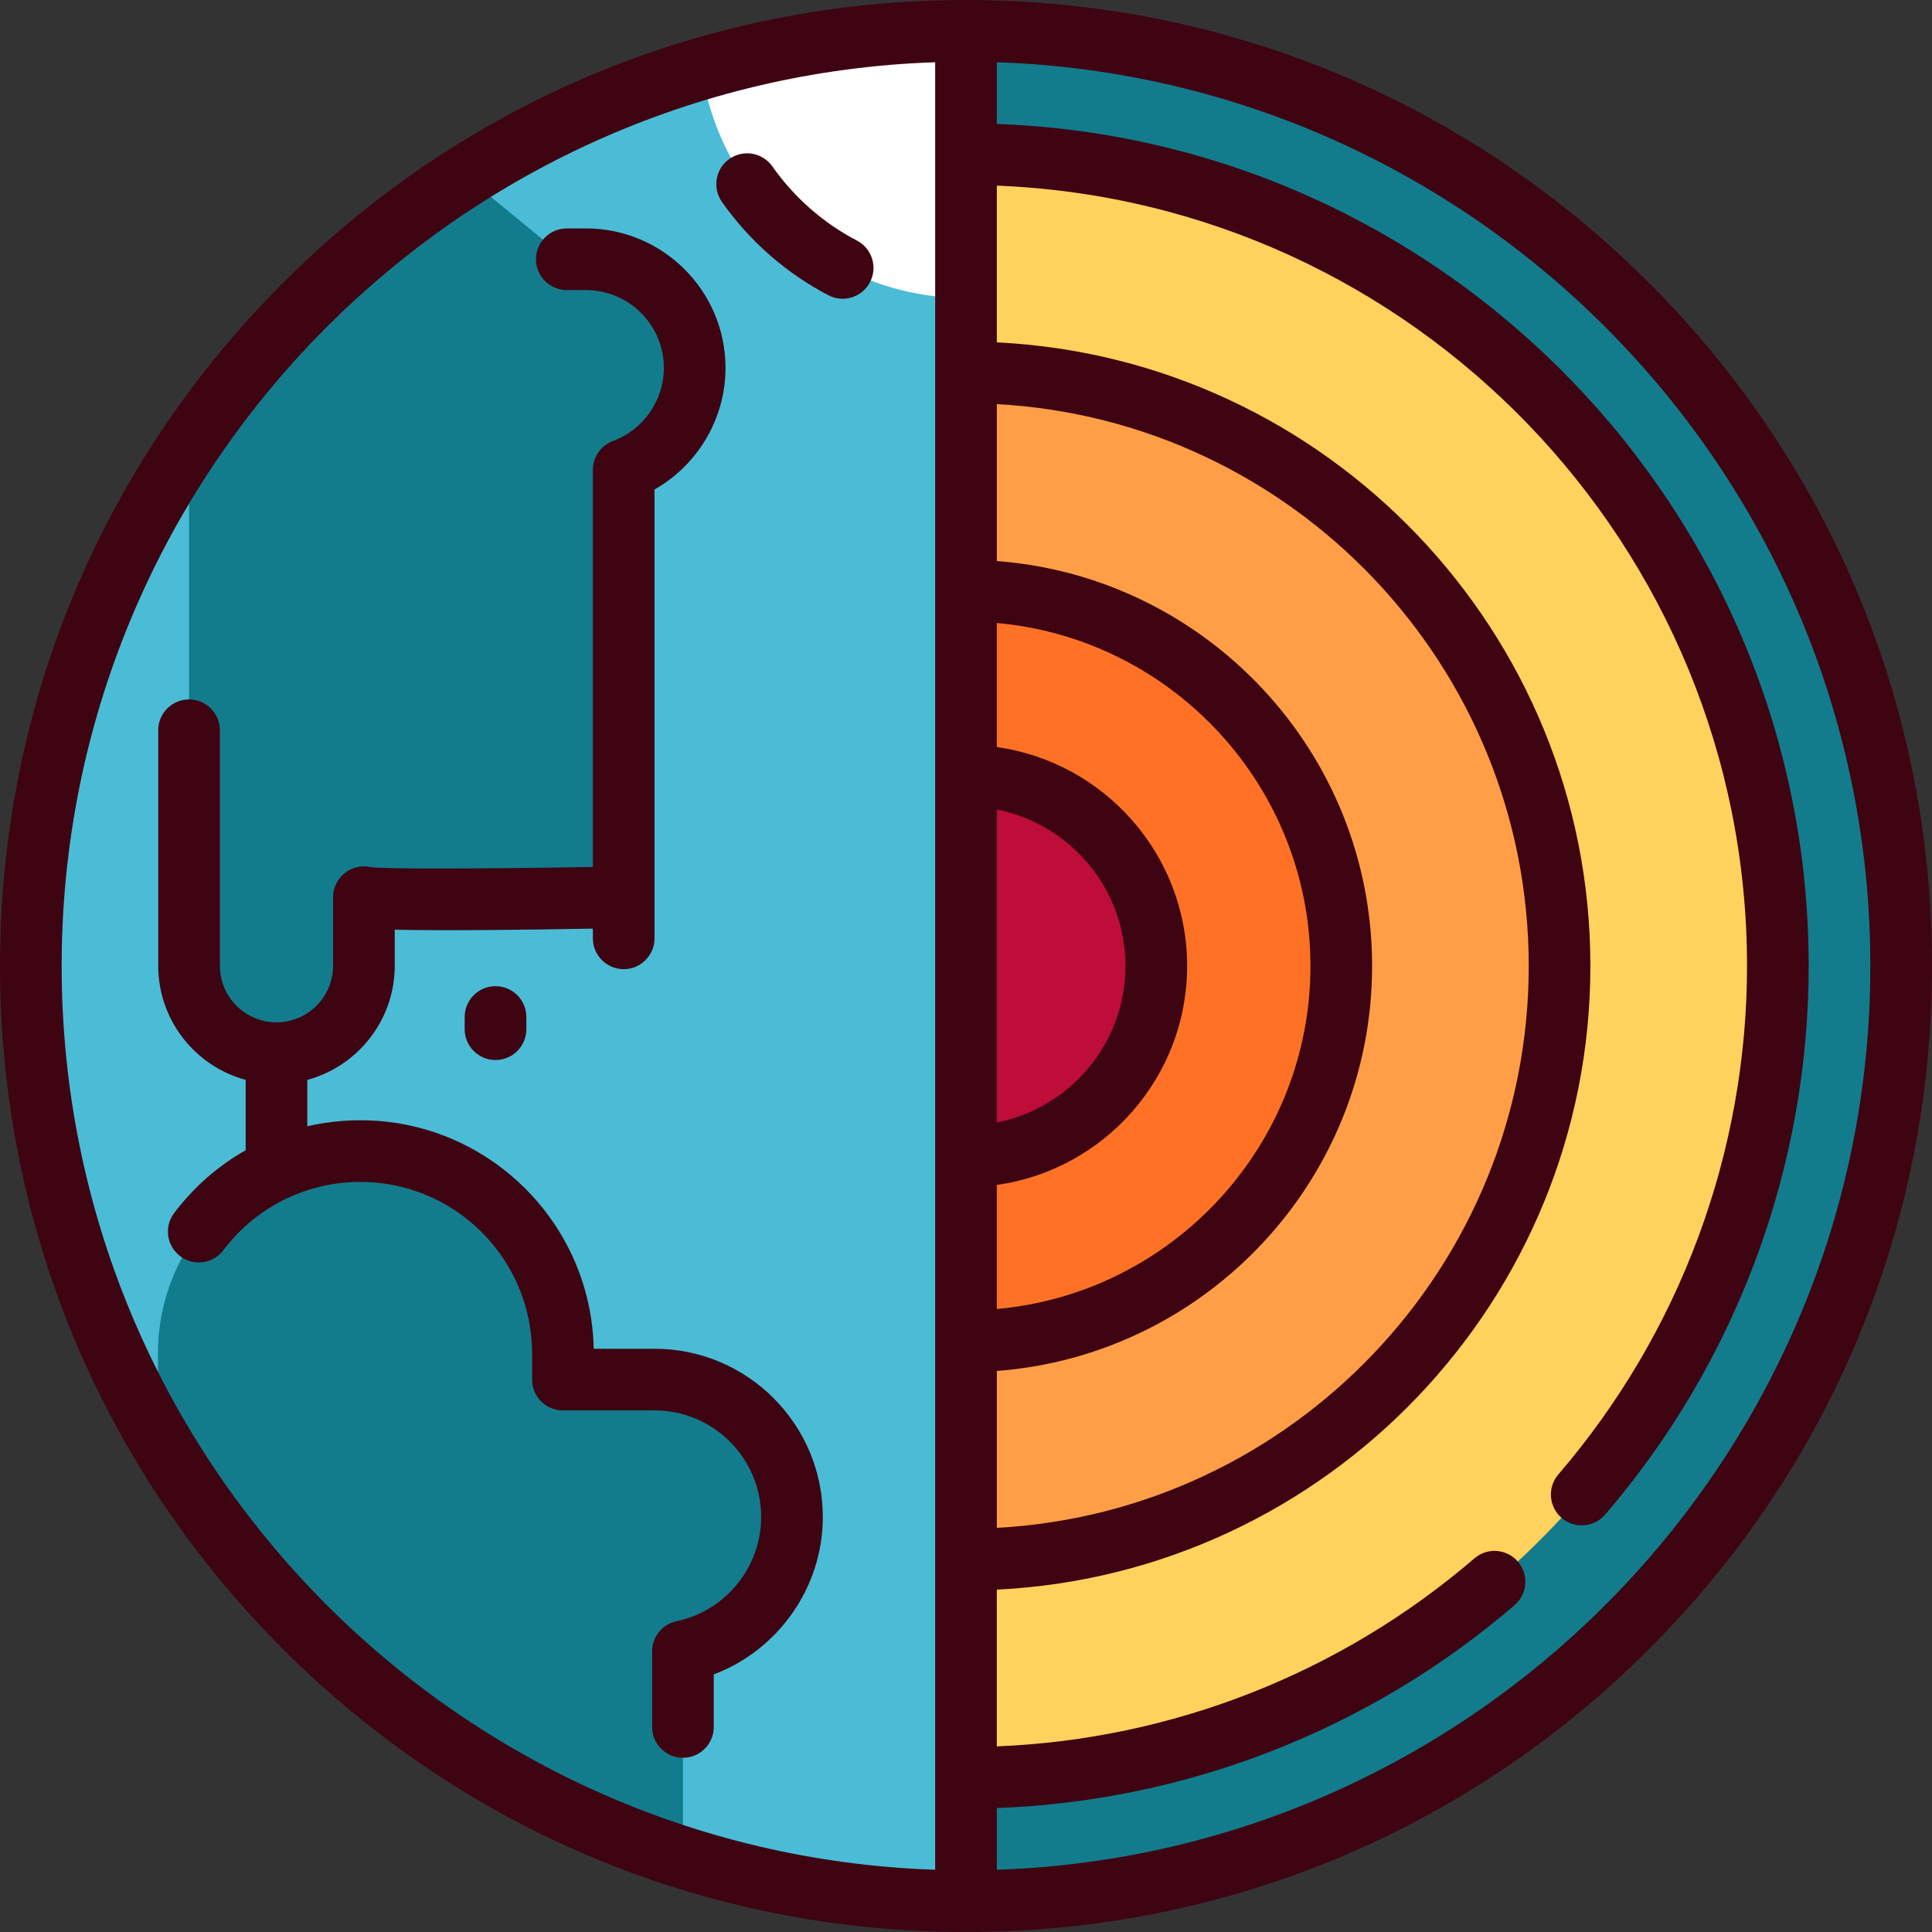 <?xml version="1.0" encoding="iso-8859-1"?>
<!-- Generator: Adobe Illustrator 19.0.0, SVG Export Plug-In . SVG Version: 6.00 Build 0)  -->
<svg version="1.1" id="Layer_1" xmlns="http://www.w3.org/2000/svg" xmlns:xlink="http://www.w3.org/1999/xlink" x="0px" y="0px"
	 viewBox="0 0 512 512" style="enable-background:new 0 0 512 512;" xml:space="preserve">
<rect x="0" y="0" width="512" height="512" fill="#333333" stroke="none"/>
<path style="fill:#127C8D;" d="M256,8.17l-21.787,245.558L256,503.83c136.873,0,247.83-110.957,247.83-247.83S392.873,8.17,256,8.17
	z"/>
<path style="fill:#FFD15D;" d="M256,40.851l-21.787,212.878L256,471.149c118.823,0,215.149-96.326,215.149-215.149
	S374.823,40.851,256,40.851z"/>
<path style="fill:#FF9E46;" d="M256,98.699l-21.787,155.029L256,413.301c86.736,0,157.301-70.564,157.301-157.301
	S342.736,98.699,256,98.699z"/>
<path style="fill:#FF7226;" d="M256,156.548l-21.787,97.18L256,355.451c54.838,0,99.452-44.614,99.452-99.452
	S310.838,156.548,256,156.548z"/>
<path style="fill:#BD0D38;" d="M256,205.569l-21.787,48.16L256,306.431c27.852,0,50.431-22.578,50.431-50.431
	C306.431,228.148,283.852,205.569,256,205.569z"/>
<path style="fill:#4BBCD6;" d="M185.912,18.221c-22.5,6.621-43.668,16.35-63.011,28.688c0.146-0.092,0.29-0.173,0.437-0.266
	l-73.235,71.382C23.622,157.463,8.17,204.926,8.17,256c0,45.507,12.277,88.14,33.682,124.793l139.137,111.468
	c23.664,7.507,48.862,11.569,75.011,11.569V78.979L185.912,18.221z"/>
<g>
	<path style="fill:#127C8D;" d="M50.102,118.035v137.894c0,12.796,10.373,23.169,23.169,23.169s23.169-10.373,23.169-23.169V237.77
		c4.937,1.271,68.848,0,68.848,0V124.53c10.984-4.062,18.815-14.627,18.815-27.023c0-15.908-12.896-28.804-28.804-28.804h-5.08
		l-26.882-22.061C94.256,65.109,69.284,89.463,50.102,118.035z"/>
	<path style="fill:#127C8D;" d="M173.487,365.608h-24.306v-6.897c0-29.638-24.027-53.664-53.664-53.664
		c-29.638,0-53.664,24.027-53.664,53.664v22.081C72.529,433.32,121.97,473.54,180.99,492.262v-54.636
		c16.502-3.459,28.895-18.09,28.895-35.62C209.884,381.904,193.588,365.608,173.487,365.608z"/>
</g>
<path style="fill:#FFFFFF;" d="M185.917,18.237c4.889,34.337,34.396,60.742,70.083,60.742V8.17
	C231.657,8.17,208.141,11.696,185.917,18.237z"/>
<g>
	<path style="fill:#3E0412;" d="M437.019,74.981C388.667,26.628,324.38,0,256,0S123.333,26.628,74.981,74.981S0,187.62,0,256
		s26.628,132.668,74.981,181.019C123.333,485.372,187.62,512,256,512s132.667-26.628,181.019-74.981
		C485.372,388.668,512,324.38,512,256S485.372,123.333,437.019,74.981z M264.17,214.539c19.405,3.817,34.09,20.953,34.09,41.461
		c0,20.508-14.686,37.643-34.09,41.461V214.539z M264.17,314.019c28.457-3.989,50.431-28.48,50.431-58.019
		s-21.974-54.03-50.431-58.019v-32.878c46.517,4.148,83.112,43.32,83.112,90.897s-36.595,86.749-83.112,90.897V314.019z
		 M264.17,363.314c55.541-4.189,99.452-50.72,99.452-107.314s-43.911-103.126-99.452-107.314v-41.59
		C342.616,111.353,405.129,176.51,405.129,256S342.616,400.647,264.17,404.904V363.314z M16.34,256
		c0-129.413,103.11-235.181,231.489-239.505v479.01C119.451,491.181,16.34,385.413,16.34,256z M264.17,495.505v-16.349
		c50.373-1.853,98.823-20.777,137.221-53.785c3.423-2.941,3.812-8.1,0.87-11.522c-2.943-3.424-8.103-3.811-11.521-0.869
		c-35.437,30.46-80.104,47.983-126.571,49.827v-41.54c87.46-4.274,157.299-76.766,157.299-165.268S351.631,95.006,264.17,90.732
		V49.197C374.525,53.504,462.979,144.609,462.979,256c0,49.38-17.758,97.232-50,134.741c-2.941,3.422-2.552,8.58,0.87,11.522
		c1.541,1.326,3.436,1.975,5.322,1.975c2.299,0,4.584-0.965,6.2-2.844c34.789-40.473,53.948-92.107,53.948-145.394
		c0-120.403-95.782-218.837-215.149-223.154V16.495C392.549,20.819,495.66,126.587,495.66,256S392.549,491.181,264.17,495.505z"/>
	<path style="fill:#3E0412;" d="M173.487,357.438h-16.149c-0.679-33.512-28.15-60.561-61.821-60.561
		c-4.811,0-9.524,0.548-14.077,1.598V286.18c13.329-3.604,23.169-15.798,23.169-30.252v-9.553
		c12.234,0.296,33.027,0.069,52.508-0.28v2.568c0,4.512,3.657,8.17,8.17,8.17c4.513,0,8.17-3.658,8.17-8.17V129.716
		c11.449-6.481,18.814-18.788,18.814-32.208c0-20.387-16.587-36.974-36.974-36.974h-5.08c-4.513,0-8.17,3.658-8.17,8.17
		c0,4.512,3.657,8.17,8.17,8.17h5.08c11.377,0,20.634,9.256,20.634,20.634c0,8.598-5.417,16.379-13.479,19.359
		c-3.206,1.186-5.336,4.244-5.336,7.664V229.75c-27.135,0.471-54.789,0.608-58.932,0.038c-2.36-0.515-4.835,0.037-6.753,1.524
		c-1.996,1.547-3.164,3.932-3.164,6.457v18.159c0,8.27-6.728,14.998-14.998,14.998s-14.998-6.728-14.998-14.998v-62.406
		c0-4.512-3.657-8.17-8.17-8.17s-8.17,3.658-8.17,8.17v62.406c0,14.454,9.838,26.647,23.169,30.252v18.644
		c-7.26,4.106-13.71,9.714-18.942,16.636c-2.72,3.599-2.008,8.724,1.592,11.444c3.599,2.72,8.724,2.008,11.445-1.592
		c4.573-6.05,10.412-10.726,17.008-13.815c0.356-0.137,0.703-0.294,1.033-0.477c5.664-2.479,11.856-3.802,18.282-3.802
		c25.085,0,45.494,20.408,45.494,45.494v6.897c0,4.512,3.657,8.17,8.17,8.17h24.307c15.564,0,28.226,12.663,28.226,28.228
		c0,13.286-9.42,24.903-22.401,27.623c-3.784,0.793-6.495,4.13-6.495,7.996v20.034c0,4.512,3.657,8.17,8.17,8.17
		s8.17-3.658,8.17-8.17V443.73c17.08-6.436,28.894-23.036,28.894-41.724C218.054,377.431,198.061,357.438,173.487,357.438z"/>
	<path style="fill:#3E0412;" d="M227.092,63.756c-8.886-4.632-16.633-11.427-22.405-19.652c-2.59-3.692-7.687-4.586-11.381-1.995
		c-3.694,2.593-4.586,7.688-1.994,11.382c7.268,10.357,17.029,18.917,28.226,24.754c1.206,0.63,2.497,0.927,3.77,0.927
		c2.947,0,5.794-1.6,7.251-4.396C232.646,70.776,231.093,65.841,227.092,63.756z"/>
	<path style="fill:#3E0412;" d="M123.145,269.518v3.229c0,4.512,3.657,8.17,8.17,8.17c4.513,0,8.17-3.658,8.17-8.17v-3.229
		c0-4.512-3.657-8.17-8.17-8.17C126.802,261.348,123.145,265.006,123.145,269.518z"/>
</g>
<g>
</g>
<g>
</g>
<g>
</g>
<g>
</g>
<g>
</g>
<g>
</g>
<g>
</g>
<g>
</g>
<g>
</g>
<g>
</g>
<g>
</g>
<g>
</g>
<g>
</g>
<g>
</g>
<g>
</g>
</svg>
